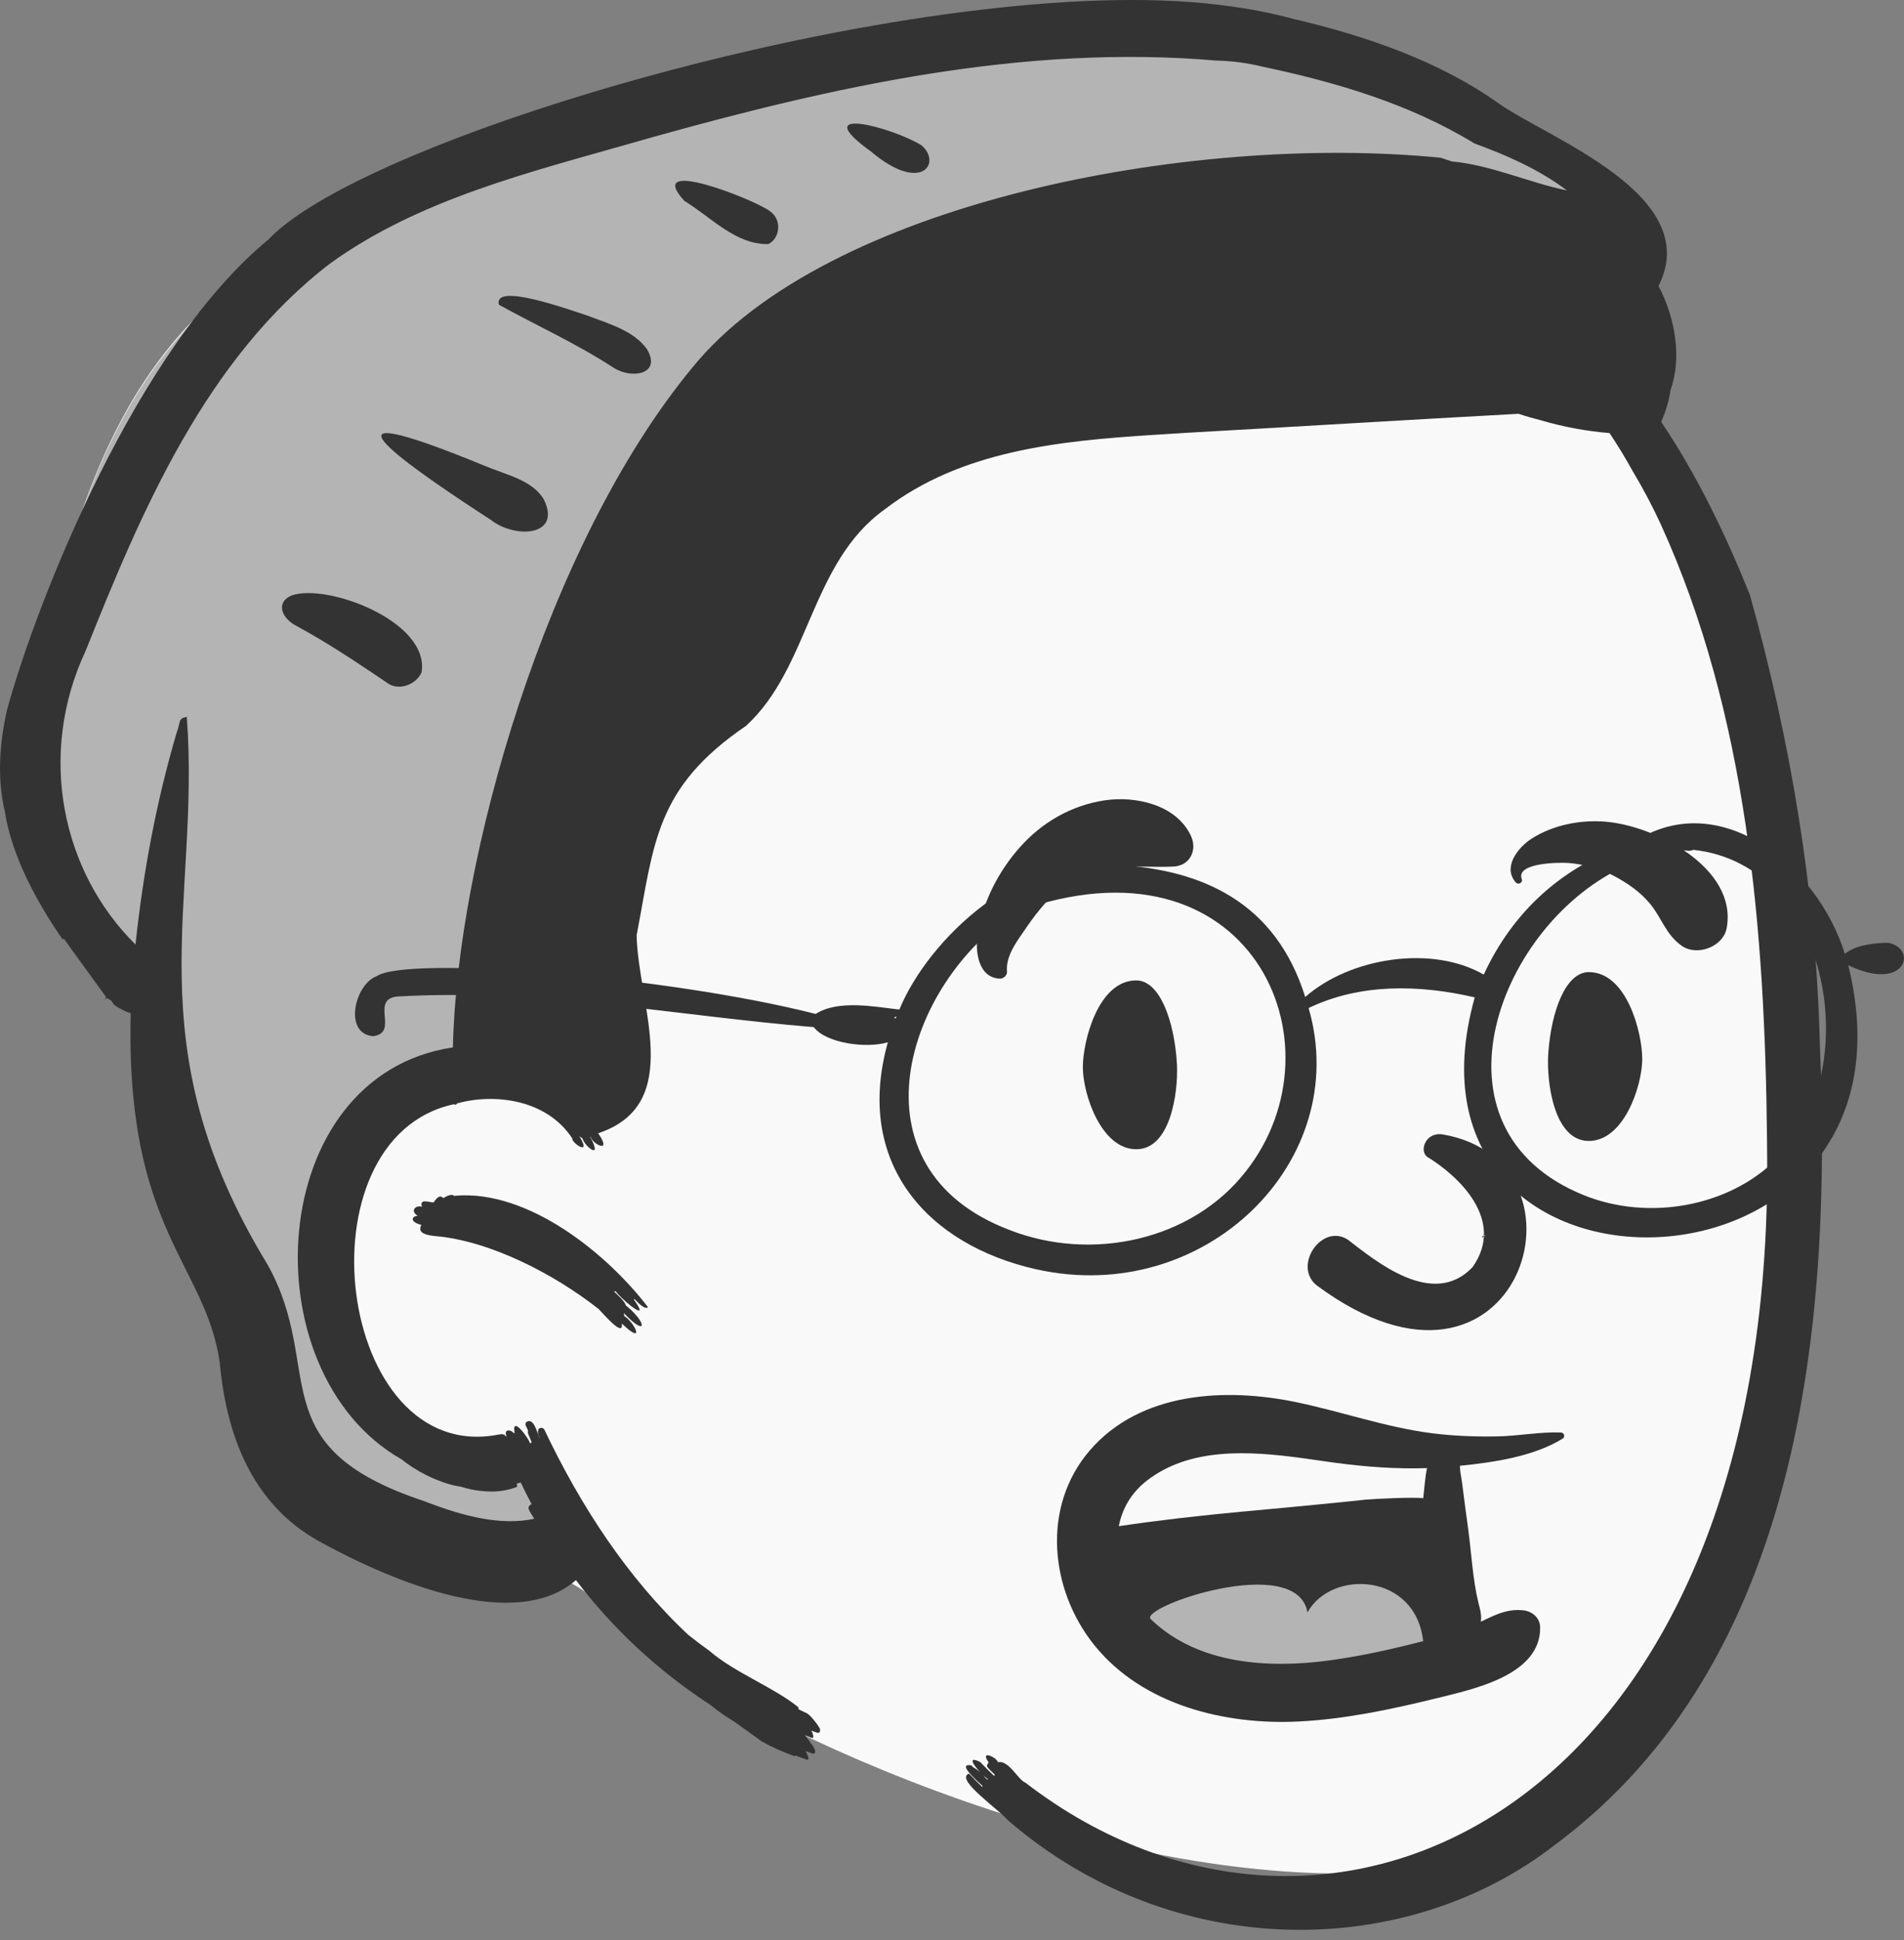<svg width="54" height="55" viewBox="0 0 54 55" fill="none" xmlns="http://www.w3.org/2000/svg">
<rect x="0" y="0" width="54" height="55" fill="#808080" stroke="none"/>
<path fill-rule="evenodd" clip-rule="evenodd" d="M30.421 0.904C35.665 0.904 41.958 3.452 42.493 3.503L42.507 3.504C42.788 3.504 43.888 4.343 45.806 6.023L43.729 10.083L43.897 10.244C44.702 11.017 45.388 11.722 45.931 12.277C50.357 16.812 51.153 34.618 50.11 40.827C49.066 47.036 47.134 53.112 38.138 53.112C29.143 53.112 19.135 47.692 17.593 46.004C16.565 44.879 15.411 44.34 14.13 44.387C14.077 44.32 14.025 44.254 13.973 44.188L13.785 44.161C12.012 43.904 10.741 43.557 9.973 43.122C8.474 42.272 6.825 37.802 6.825 36.817C6.825 35.842 4.364 28.751 4.315 28.001L4.314 27.98C4.314 27.353 1.099 24.469 1.099 23.553C1.099 22.637 0.45 22.693 1.099 19.465L1.287 18.517C1.977 15.081 3.327 9.392 8.474 6.919C14.13 4.203 25.124 0.904 30.421 0.904Z" fill="#F9F9F9"/>
<path fill-rule="evenodd" clip-rule="evenodd" d="M30.421 0.938C35.665 0.938 41.958 3.486 42.492 3.537L42.507 3.538C42.788 3.538 43.888 4.378 45.806 6.057L45.34 6.968C35.015 7.171 27.908 8.012 24.02 9.491C19.512 11.205 16.682 17.718 15.531 29.029C13.956 29.777 12.381 30.761 10.806 31.981C9.231 33.201 8.832 33.831 9.61 33.871C9.542 36.486 9.751 38.312 10.236 39.349C10.722 40.386 12.402 40.997 15.276 41.18L16.006 43.631L15.905 44.766C15.343 44.513 14.751 44.398 14.13 44.421C14.077 44.354 14.025 44.288 13.973 44.222L13.785 44.195C12.012 43.938 10.741 43.591 9.973 43.156C8.474 42.306 6.825 37.836 6.825 36.851C6.825 35.877 4.364 28.785 4.315 28.035L4.314 28.014C4.314 27.387 1.099 24.503 1.099 23.587C1.099 22.671 0.45 22.727 1.099 19.5L1.287 18.552C1.977 15.116 3.327 9.426 8.474 6.954C14.13 4.237 25.124 0.938 30.421 0.938Z" fill="#B4B4B4"/>
<path fill-rule="evenodd" clip-rule="evenodd" d="M7.611 6.792C10.432 3.792 26.447 -0.849 34.549 0.134L34.792 0.166C35.438 0.248 36.076 0.373 36.705 0.542C38.737 1.017 40.837 1.738 42.517 2.941C43.919 3.925 48.342 5.533 47.038 8.108C47.522 9.026 47.702 10.16 47.376 11.064C47.334 11.376 47.238 11.663 47.115 11.962C48.148 13.489 48.966 15.216 49.628 16.859C50.785 20.993 51.504 25.296 51.61 29.514C51.961 37.527 51.084 47.1 44.119 52.282C39.911 55.566 33.32 55.676 28.592 51.605C28.323 51.286 27.062 50.428 27.483 50.277C27.608 50.41 27.737 50.539 27.868 50.666C27.862 50.652 27.861 50.638 27.863 50.622L27.74 50.51C27.508 50.295 27.207 49.982 27.549 50.044C27.565 50.061 27.581 50.076 27.597 50.094C27.67 50.138 27.725 50.175 27.767 50.209L27.79 50.227L27.783 50.219C27.585 50.008 27.467 49.793 27.762 49.931L27.801 49.95C27.933 50.088 28.066 50.221 28.202 50.35C28.2 50.335 28.202 50.319 28.21 50.303L28.083 50.18C27.96 50.059 27.979 50.058 28.039 49.96C27.776 49.591 28.267 49.81 28.301 49.954C28.608 49.882 28.878 50.459 29.076 50.529C37.743 57.207 50.322 51.282 50.118 32.674L50.115 32.31C50.056 26.36 49.556 20.245 47.1 14.858C46.861 14.34 46.594 13.835 46.3 13.347C46.098 12.98 45.881 12.624 45.648 12.276C44.995 12.223 44.351 12.104 43.716 11.918C43.498 11.863 43.283 11.802 43.067 11.73C39.919 11.902 36.84 12.09 33.683 12.267L32.697 12.329C30.022 12.501 27.256 12.777 25.098 14.435C22.98 15.944 22.97 18.92 21.157 20.577C18.572 22.336 18.553 23.921 18.056 26.512C18.093 28.465 19.444 31.303 16.964 32.125C17.382 32.723 16.799 32.436 16.753 32.226C16.749 32.227 16.744 32.229 16.74 32.229C17.113 32.923 16.565 32.486 16.517 32.263C16.487 32.254 16.458 32.233 16.429 32.204C16.804 32.812 16.197 32.386 16.233 32.276C15.507 31.157 14.013 30.984 12.96 31.28C12.947 31.32 12.901 31.324 12.871 31.302C8.394 32.275 9.549 41.564 14.138 40.666C14.334 40.626 14.329 40.72 14.368 40.729C14.262 40.45 14.561 40.564 14.558 40.623L14.576 40.622C14.591 40.62 14.585 40.619 14.595 40.623C14.493 40.052 15.07 40.879 15.024 40.913C15.042 40.902 15.062 40.896 15.079 40.894L15.06 40.84C14.964 40.584 14.972 40.69 14.973 40.544C14.901 40.363 14.896 40.442 14.912 40.324C15.165 40.128 15.24 40.723 15.324 40.767C15.18 40.565 15.294 40.4 15.431 40.51C16.464 42.688 17.799 44.735 19.524 46.347C19.713 46.496 19.904 46.643 20.102 46.782C20.836 47.422 21.962 47.834 22.648 48.401C22.648 48.411 22.644 48.422 22.637 48.434L22.653 48.449L22.669 48.464L22.907 48.579C22.978 48.639 23.041 48.705 23.097 48.779C23.157 48.849 23.209 48.925 23.254 49.006C23.276 49.105 23.227 49.146 23.134 49.103C23.092 49.089 23.052 49.073 23.011 49.058C23.013 49.061 23.014 49.063 23.016 49.066C23.03 49.086 23.121 49.297 23.016 49.263L23.003 49.258C22.946 49.237 22.889 49.214 22.832 49.191C22.899 49.275 22.96 49.365 23.014 49.441C23.071 49.501 23.107 49.572 23.121 49.651C23.118 49.696 23.094 49.715 23.049 49.709C22.981 49.687 22.915 49.663 22.848 49.639L22.867 49.675C22.914 49.768 22.981 49.924 22.862 49.872C22.76 49.84 22.662 49.804 22.563 49.764C22.555 49.781 22.538 49.786 22.506 49.771C22.193 49.66 21.891 49.524 21.601 49.363C21.347 49.177 21.091 48.995 20.835 48.811C20.595 48.667 20.363 48.506 20.142 48.325C18.661 47.366 17.364 46.148 16.335 44.792C14.614 46.285 11.174 44.859 9.046 43.69C7.164 42.645 6.424 40.713 6.233 38.631C5.835 35.827 3.549 34.867 3.708 28.715C3.705 28.717 3.701 28.717 3.696 28.717C3.613 28.692 3.532 28.659 3.456 28.617C3.378 28.579 3.304 28.535 3.235 28.481L3.149 28.362C3.105 28.337 3.065 28.312 3.035 28.286L3.019 28.306C2.969 28.367 3.002 28.276 3.005 28.258L2.857 28.055C2.505 27.573 2.118 27.033 1.803 26.6L1.793 26.618C1.786 26.631 1.783 26.641 1.786 26.645C1.037 25.566 0.332 24.264 0.137 23.002C-0.094 22.031 -0.004 21.03 0.197 20.13C1.062 16.979 3.893 9.848 7.611 6.792ZM27.939 50.37L27.892 50.328L27.933 50.38C27.955 50.407 27.977 50.431 28.013 50.456C28.011 50.447 28.011 50.439 28.012 50.43C27.988 50.411 27.964 50.391 27.939 50.37ZM34.513 1.718C29.018 1.244 23.614 2.457 18.371 3.926L18.009 4.03C15.028 4.882 11.876 5.649 9.356 7.474C5.836 10.176 4.019 14.474 2.432 18.442C1.047 21.391 1.755 24.715 3.843 26.774C4.06 24.728 4.43 22.742 5.009 20.772C5.13 20.464 5.038 20.363 5.298 20.323C5.692 25.632 3.755 29.555 7.587 35.846C9.249 38.815 7.325 40.988 12.02 42.55L12.147 42.599C13.125 42.968 14.193 43.26 15.151 43.053L15.065 42.914C14.977 42.77 14.951 42.7 15.078 42.638C15.075 42.631 15.07 42.624 15.065 42.616C14.962 42.421 14.863 42.224 14.768 42.024C14.729 42.037 14.691 42.046 14.651 42.057C14.677 42.105 14.68 42.153 14.607 42.17C14.349 42.258 14.084 42.294 13.813 42.277L13.755 42.273C13.448 42.254 13.255 42.198 13.082 42.146C13.025 42.137 12.967 42.127 12.911 42.116C12.355 41.992 11.767 41.678 11.386 41.367C7.045 38.896 7.494 30.486 12.845 29.691C12.954 24.395 15.468 15.462 19.639 10.416C23.409 5.775 33.702 3.763 40.863 4.472C40.968 4.507 41.072 4.542 41.176 4.577C42.281 4.676 43.334 5.169 44.44 5.398C43.646 4.802 42.745 4.405 41.818 4.067C39.969 2.934 37.851 2.321 35.804 1.889C35.38 1.785 34.95 1.727 34.513 1.718ZM12.6 33.945C12.887 33.788 12.854 33.939 12.921 33.895C14.99 33.726 17.221 35.542 18.378 37.055C18.287 37.15 18.039 36.869 17.996 36.824C17.99 36.83 17.983 36.835 17.976 36.837L18.008 36.883C18.477 37.557 17.548 36.763 17.461 36.6C17.445 36.608 17.43 36.613 17.413 36.609C17.486 36.682 17.711 36.871 17.75 37.005L17.81 37.055C18.372 37.537 18.326 37.9 17.687 37.215C17.702 37.247 17.708 37.276 17.697 37.3L17.719 37.314C18.033 37.534 18.292 38.147 17.635 37.518C17.703 37.977 16.985 37.089 16.962 37.095C15.718 36.117 13.887 35.165 12.327 35.038L12.273 35.031C11.987 34.995 11.851 34.909 11.952 34.722C11.599 34.638 11.682 34.464 11.849 34.469C11.6 34.306 11.824 34.149 11.968 34.21C11.869 33.935 12.267 34.118 12.303 34.08C12.51 33.761 12.565 34.027 12.6 33.945ZM8.262 16.883C9.256 16.518 12.192 17.611 11.957 19.057C11.817 19.389 11.356 19.579 11.032 19.392L10.61 19.107C9.874 18.614 9.211 18.181 8.421 17.75C7.991 17.537 7.806 17.083 8.262 16.883ZM13.917 14.734L13.533 14.484C11.462 13.125 8.533 11.067 13.726 13.196C14.318 13.451 15.105 13.601 15.428 14.166C15.935 15.207 14.6 15.277 13.917 14.734ZM14.15 8.638C13.983 8.006 16.052 8.748 16.654 8.944L16.745 8.978C17.331 9.197 18.002 9.4 18.353 9.906C18.763 10.606 17.932 10.751 17.418 10.435C16.363 9.744 15.206 9.223 14.15 8.638ZM19.409 5.694C18.245 4.42 21.36 5.64 21.827 5.979L21.84 5.989C22.189 6.235 22.118 6.764 21.791 6.919C20.86 6.937 20.175 6.16 19.409 5.694ZM24.706 4.298C22.856 2.965 25.294 3.599 26.14 4.122C26.717 4.632 26.123 5.493 24.706 4.298Z" fill="#333333"/>
<path fill-rule="evenodd" clip-rule="evenodd" d="M31.443 42.228C32.069 40.976 35.254 40.632 40.997 41.195L41.725 47.164C38.954 48.055 36.743 48.407 35.094 48.221C32.62 47.941 30.504 44.107 31.443 42.228Z" fill="#F9F9F9"/>
<path fill-rule="evenodd" clip-rule="evenodd" d="M32.047 45.363C31.749 44.727 37.907 42.991 39.814 44.177C41.085 44.968 41.522 45.903 41.125 46.982C35.778 48.201 32.752 47.662 32.047 45.363Z" fill="#B4B4B4"/>
<path fill-rule="evenodd" clip-rule="evenodd" d="M30.906 41.118C32.344 39.447 34.765 39.331 36.77 39.749C38.057 40.017 39.31 40.463 40.617 40.629C41.228 40.706 41.845 40.729 42.46 40.718C43.064 40.707 43.669 40.585 44.271 40.608C44.363 40.611 44.398 40.733 44.318 40.782C43.492 41.289 42.38 41.452 41.405 41.551C41.408 41.623 41.412 41.694 41.422 41.754C41.449 41.913 41.473 42.071 41.492 42.231C41.537 42.593 41.586 42.953 41.636 43.315C41.733 44.025 41.764 44.758 41.935 45.456L41.965 45.572C42.005 45.718 42.014 45.851 42 45.97L42.04 45.952L42.165 45.891L42.248 45.853C42.547 45.714 42.833 45.612 43.186 45.646C43.454 45.672 43.679 45.855 43.681 46.141C43.688 47.427 41.955 47.841 40.964 48.087L40.673 48.158C39.411 48.466 38.123 48.736 36.825 48.8C34.742 48.904 32.402 48.33 31.04 46.64C29.769 45.064 29.536 42.71 30.906 41.118ZM40.364 46.521C40.145 44.585 37.766 44.478 37.082 45.706C36.778 43.995 32.285 45.558 32.637 45.898C33.968 47.188 35.989 47.304 37.726 47.065C38.611 46.944 39.496 46.746 40.364 46.521ZM37.724 41.446L37.125 41.36L36.89 41.328C35.407 41.129 33.739 41.027 32.52 41.977C32.075 42.324 31.825 42.777 31.731 43.263C32.885 43.092 34.042 42.962 35.204 42.853L35.52 42.824C36.247 42.758 36.973 42.689 37.699 42.617L38.215 42.565L38.731 42.511C38.912 42.492 40.135 42.43 40.365 42.472C40.39 42.265 40.422 41.818 40.474 41.617C39.605 41.646 38.74 41.582 37.876 41.467L37.724 41.446ZM40.477 32.793C41.363 33.332 42.714 34.588 41.76 35.924C40.638 37.101 39.022 35.751 38.225 35.14C37.487 34.667 36.657 35.884 37.343 36.437C43.097 40.697 45.432 32.934 40.925 32.159C40.429 32.074 40.245 32.626 40.477 32.793ZM42.063 35.063L42.106 35.039L42.12 35.031C42.145 35.015 42.129 35.016 42.072 35.036L42.03 35.051V35.081C42.041 35.075 42.053 35.069 42.063 35.063ZM30.711 30.276L30.711 30.249C30.713 29.501 31.149 27.792 32.226 27.792C32.899 27.792 33.308 28.955 33.379 30.154L33.381 30.203C33.413 30.948 33.208 32.578 32.226 32.578C31.234 32.578 30.721 31.034 30.711 30.276ZM46.576 30.041L46.576 30.015C46.574 29.266 46.138 27.557 45.061 27.557C44.404 27.557 43.999 28.663 43.914 29.829L43.908 29.919C43.866 30.639 44.057 32.343 45.061 32.343C46.053 32.343 46.566 30.8 46.576 30.041ZM31.326 22.688C32.205 22.555 33.37 22.809 33.78 23.703C33.962 24.101 33.746 24.542 33.286 24.564C32.173 24.617 31.175 24.369 30.198 25.093C29.777 25.405 29.424 25.836 29.128 26.266L29.015 26.43L28.922 26.565C28.721 26.861 28.53 27.183 28.56 27.54C28.569 27.645 28.461 27.746 28.358 27.742C27.718 27.715 27.649 26.913 27.733 26.431C27.89 25.536 28.323 24.696 28.923 24.02C29.553 23.309 30.385 22.831 31.326 22.688ZM43.438 23.774C44.045 23.384 44.821 23.235 45.531 23.292C46.932 23.405 49.281 24.596 48.972 26.306C48.877 26.834 48.143 27.112 47.71 26.82C47.245 26.505 47.132 26.016 46.786 25.605C46.51 25.276 46.16 25.038 45.786 24.836C45.416 24.636 44.989 24.515 44.57 24.471L44.5 24.464C44.248 24.443 42.974 24.448 43.161 24.924C43.198 25.017 43.059 25.091 42.995 25.02C42.605 24.588 43.047 24.026 43.438 23.774Z" fill="#333333"/>
<path fill-rule="evenodd" clip-rule="evenodd" d="M50.385 32.856C49.019 34.222 46.739 34.614 44.921 33.881C40.254 31.995 42.539 26.113 46.138 24.533C46.587 24.425 47.188 24.168 47.736 24.11C47.785 24.086 47.893 24.154 48.023 24.09C51.992 24.518 52.896 30.477 50.385 32.856ZM35.333 33.206C33.801 35.172 30.952 35.778 28.625 34.864C24.027 33.113 25.658 27.897 28.803 25.852C35.449 23.437 38.193 29.582 35.333 33.206ZM25.366 28.851C25.361 28.849 25.357 28.848 25.353 28.846C25.377 28.835 25.401 28.825 25.426 28.815C25.418 28.834 25.409 28.854 25.402 28.874C25.39 28.866 25.379 28.857 25.366 28.851ZM53.549 26.726C53.173 26.727 52.632 26.786 52.321 27.038C51.555 24.54 48.728 22.228 46.27 23.914C44.334 24.516 42.898 25.852 42.081 27.627C40.609 26.78 38.294 27.142 37.018 28.262C36.182 25.59 34.124 24.654 31.675 24.516C29.002 24.093 26.338 26.604 25.507 28.618C24.816 28.542 23.783 28.329 23.133 28.742C18.912 27.671 11.534 27.081 10.676 27.676C10.064 27.903 9.729 29.299 10.583 29.374C11.327 29.272 10.496 28.351 11.246 28.25C15.243 28.011 19.123 28.79 23.078 29.116C23.431 29.576 24.572 29.729 25.181 29.545C24.222 32.962 26.291 35.286 29.392 35.982C34.193 37.049 38.37 32.895 37.114 28.575C38.569 27.875 40.241 27.905 41.826 28.273C39.178 37.697 54.87 37.274 52.419 27.361C54.05 28.146 54.404 26.884 53.549 26.726Z" fill="#333333"/>
</svg>

